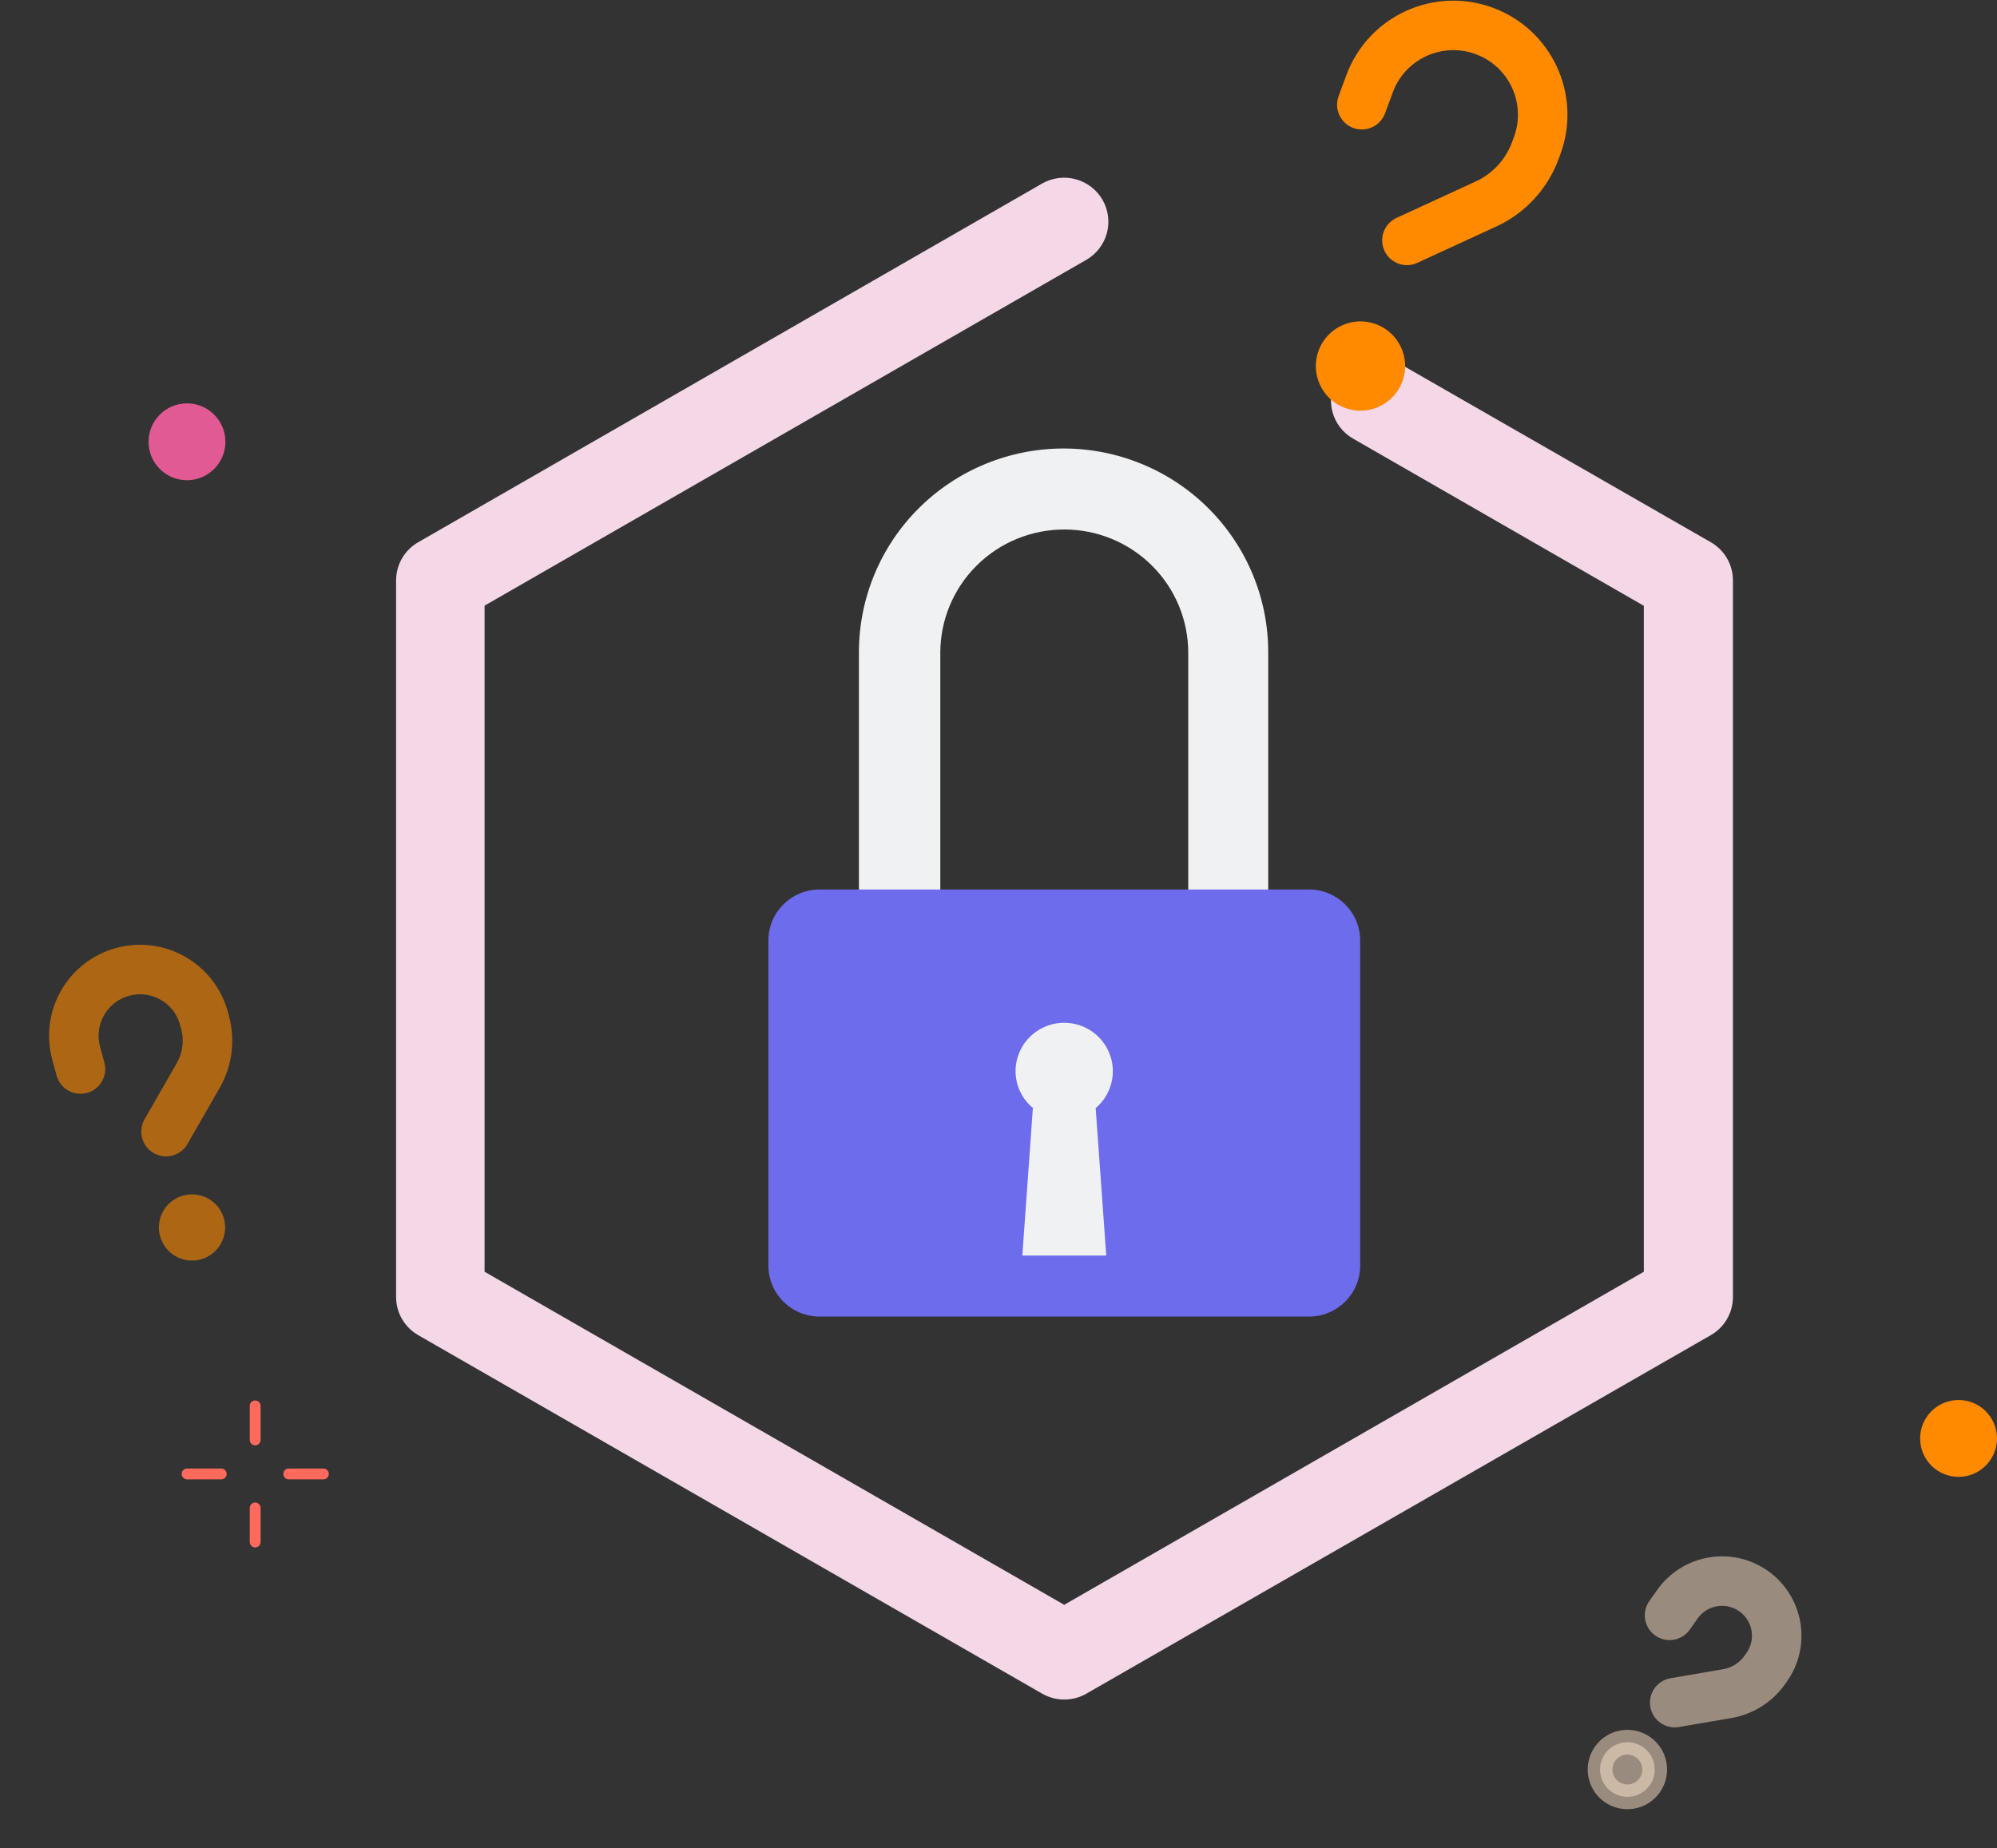 <svg width="121" height="112" viewBox="0 0 121 112" fill="none" xmlns="http://www.w3.org/2000/svg">
<rect x="0" y="0" width="121" height="112" fill="#333333" stroke="none"/>
<ellipse opacity="0.6" cx="11.634" cy="74.39" rx="2.006" ry="2.006" transform="rotate(-15.156 11.634 74.39)" fill="#FF8A00"/>
<path opacity="0.6" d="M4.876 64.788L4.614 63.82C4.035 61.681 5.299 59.478 7.438 58.898V58.898V58.898C9.577 58.319 11.78 59.583 12.36 61.722L12.423 61.957C12.719 63.046 12.569 64.209 12.007 65.188L10.06 68.581" stroke="#FF8A00" stroke-width="3" stroke-linecap="round" stroke-linejoin="round"/>
<ellipse opacity="0.5" cx="98.605" cy="107.241" rx="1.655" ry="1.655" transform="rotate(35.275 98.605 107.241)" fill="#FFE7CC" stroke="#FFE7CC" stroke-width="1.5" stroke-linecap="round" stroke-linejoin="round"/>
<path opacity="0.5" d="M101.16 97.896L101.638 97.221C102.694 95.728 104.76 95.374 106.253 96.43V96.43V96.43C107.746 97.486 108.1 99.552 107.044 101.045L106.928 101.209C106.39 101.969 105.572 102.484 104.654 102.642L101.473 103.187" stroke="#FFE7CC" stroke-width="3" stroke-linecap="round" stroke-linejoin="round"/>
<path d="M11.329 29.104C12.615 29.104 13.658 28.061 13.658 26.775C13.658 25.489 12.615 24.446 11.329 24.446C10.043 24.446 9 25.489 9 26.775C9 28.061 10.043 29.104 11.329 29.104Z" fill="#E15A93"/>
<path d="M118.671 89.505C119.957 89.505 121 88.462 121 87.176C121 85.89 119.957 84.847 118.671 84.847C117.385 84.847 116.342 85.89 116.342 87.176C116.342 88.462 117.385 89.505 118.671 89.505Z" fill="#FF8A00"/>
<path d="M15.461 87.596C15.374 87.596 15.291 87.561 15.229 87.5C15.168 87.438 15.133 87.355 15.133 87.268V85.201C15.133 85.114 15.168 85.031 15.229 84.969C15.291 84.908 15.374 84.873 15.461 84.873C15.548 84.873 15.632 84.908 15.693 84.969C15.755 85.031 15.789 85.114 15.789 85.201V87.268C15.789 87.355 15.755 87.438 15.693 87.5C15.632 87.561 15.548 87.596 15.461 87.596Z" fill="#FF6A5D"/>
<path d="M19.594 89.656H17.495C17.408 89.656 17.325 89.621 17.263 89.56C17.201 89.498 17.167 89.415 17.167 89.328C17.167 89.241 17.201 89.157 17.263 89.096C17.325 89.034 17.408 89 17.495 89H19.594C19.681 89 19.765 89.034 19.826 89.096C19.888 89.157 19.922 89.241 19.922 89.328C19.922 89.415 19.888 89.498 19.826 89.56C19.765 89.621 19.681 89.656 19.594 89.656Z" fill="#FF6A5D"/>
<path d="M15.461 93.782C15.374 93.782 15.291 93.748 15.229 93.686C15.168 93.625 15.133 93.541 15.133 93.454V91.388C15.133 91.301 15.168 91.217 15.229 91.156C15.291 91.094 15.374 91.06 15.461 91.06C15.548 91.06 15.632 91.094 15.693 91.156C15.755 91.217 15.789 91.301 15.789 91.388V93.454C15.789 93.541 15.755 93.625 15.693 93.686C15.632 93.748 15.548 93.782 15.461 93.782Z" fill="#FF6A5D"/>
<path d="M13.408 89.656H11.335C11.247 89.656 11.164 89.621 11.102 89.56C11.041 89.498 11.006 89.415 11.006 89.328C11.006 89.241 11.041 89.157 11.102 89.096C11.164 89.034 11.247 89 11.335 89H13.401C13.488 88.999 13.572 89.032 13.634 89.093C13.696 89.154 13.732 89.237 13.732 89.324C13.733 89.411 13.7 89.495 13.639 89.557C13.578 89.619 13.495 89.655 13.408 89.656Z" fill="#FF6A5D"/>
<path d="M81.984 26.583L99.601 36.714V77.074L64.481 97.259L29.361 77.074V36.704L65.816 15.75C66.432 15.396 66.882 14.814 67.066 14.13C67.25 13.446 67.154 12.717 66.799 12.104C66.443 11.491 65.858 11.044 65.171 10.86C64.484 10.677 63.752 10.773 63.136 11.127L25.345 32.859C24.937 33.092 24.598 33.428 24.362 33.833C24.126 34.238 24.001 34.698 24 35.166V78.612C24.001 79.081 24.126 79.54 24.362 79.945C24.598 80.35 24.937 80.686 25.345 80.919L63.145 102.643C63.553 102.877 64.015 103 64.486 103C64.956 103 65.418 102.877 65.826 102.643L103.655 80.919C104.063 80.686 104.402 80.35 104.638 79.945C104.874 79.54 104.999 79.081 105 78.612V35.166C104.999 34.698 104.874 34.238 104.638 33.833C104.402 33.428 104.063 33.092 103.655 32.859L84.664 21.959C84.048 21.606 83.316 21.51 82.629 21.693C81.942 21.877 81.357 22.324 81.001 22.938C80.646 23.551 80.55 24.279 80.734 24.963C80.918 25.647 81.368 26.23 81.984 26.583Z" fill="#F4D8E8"/>
<path d="M56.974 64.684V39.524C56.985 37.547 57.781 35.655 59.19 34.262C60.599 32.868 62.505 32.088 64.491 32.09C65.477 32.09 66.453 32.283 67.363 32.659C68.274 33.034 69.102 33.585 69.799 34.279C70.496 34.972 71.049 35.796 71.426 36.703C71.803 37.609 71.997 38.581 71.997 39.562V64.722H76.843V39.524C76.843 36.251 75.537 33.111 73.211 30.797C70.886 28.482 67.732 27.181 64.443 27.181C62.815 27.181 61.202 27.501 59.698 28.121C58.193 28.741 56.826 29.651 55.675 30.797C54.523 31.943 53.61 33.303 52.987 34.801C52.364 36.298 52.043 37.903 52.043 39.524V64.684H56.889H56.974Z" fill="#EFF1F3"/>
<path d="M79.313 53.908H49.658C47.946 53.908 46.558 55.29 46.558 56.994V76.704C46.558 78.408 47.946 79.79 49.658 79.79H79.313C81.025 79.79 82.413 78.408 82.413 76.704V56.994C82.413 55.29 81.025 53.908 79.313 53.908Z" fill="#6D6CEC"/>
<path d="M66.388 67.156L67.028 76.09H61.944L62.583 67.146C62.254 66.874 61.99 66.532 61.809 66.147C61.627 65.761 61.533 65.341 61.533 64.915C61.534 64.423 61.66 63.938 61.898 63.507C62.136 63.075 62.479 62.71 62.896 62.446C63.313 62.181 63.791 62.025 64.284 61.992C64.778 61.959 65.272 62.051 65.721 62.258C66.169 62.465 66.559 62.781 66.852 63.177C67.146 63.574 67.335 64.037 67.401 64.525C67.468 65.013 67.41 65.51 67.233 65.969C67.056 66.429 66.766 66.837 66.388 67.156Z" fill="#EFF1F3"/>
<ellipse cx="82.433" cy="22.184" rx="2.706" ry="2.706" transform="rotate(20.275 82.433 22.184)" fill="#FF8A00"/>
<path d="M82.514 6.346L82.983 5.077C84.019 2.273 87.132 0.84 89.936 1.876V1.876V1.876C92.74 2.911 94.173 6.024 93.137 8.828L93.023 9.136C92.496 10.564 91.422 11.725 90.04 12.361L85.247 14.568" stroke="#FF8A00" stroke-width="3" stroke-linecap="round" stroke-linejoin="round"/>
</svg>
